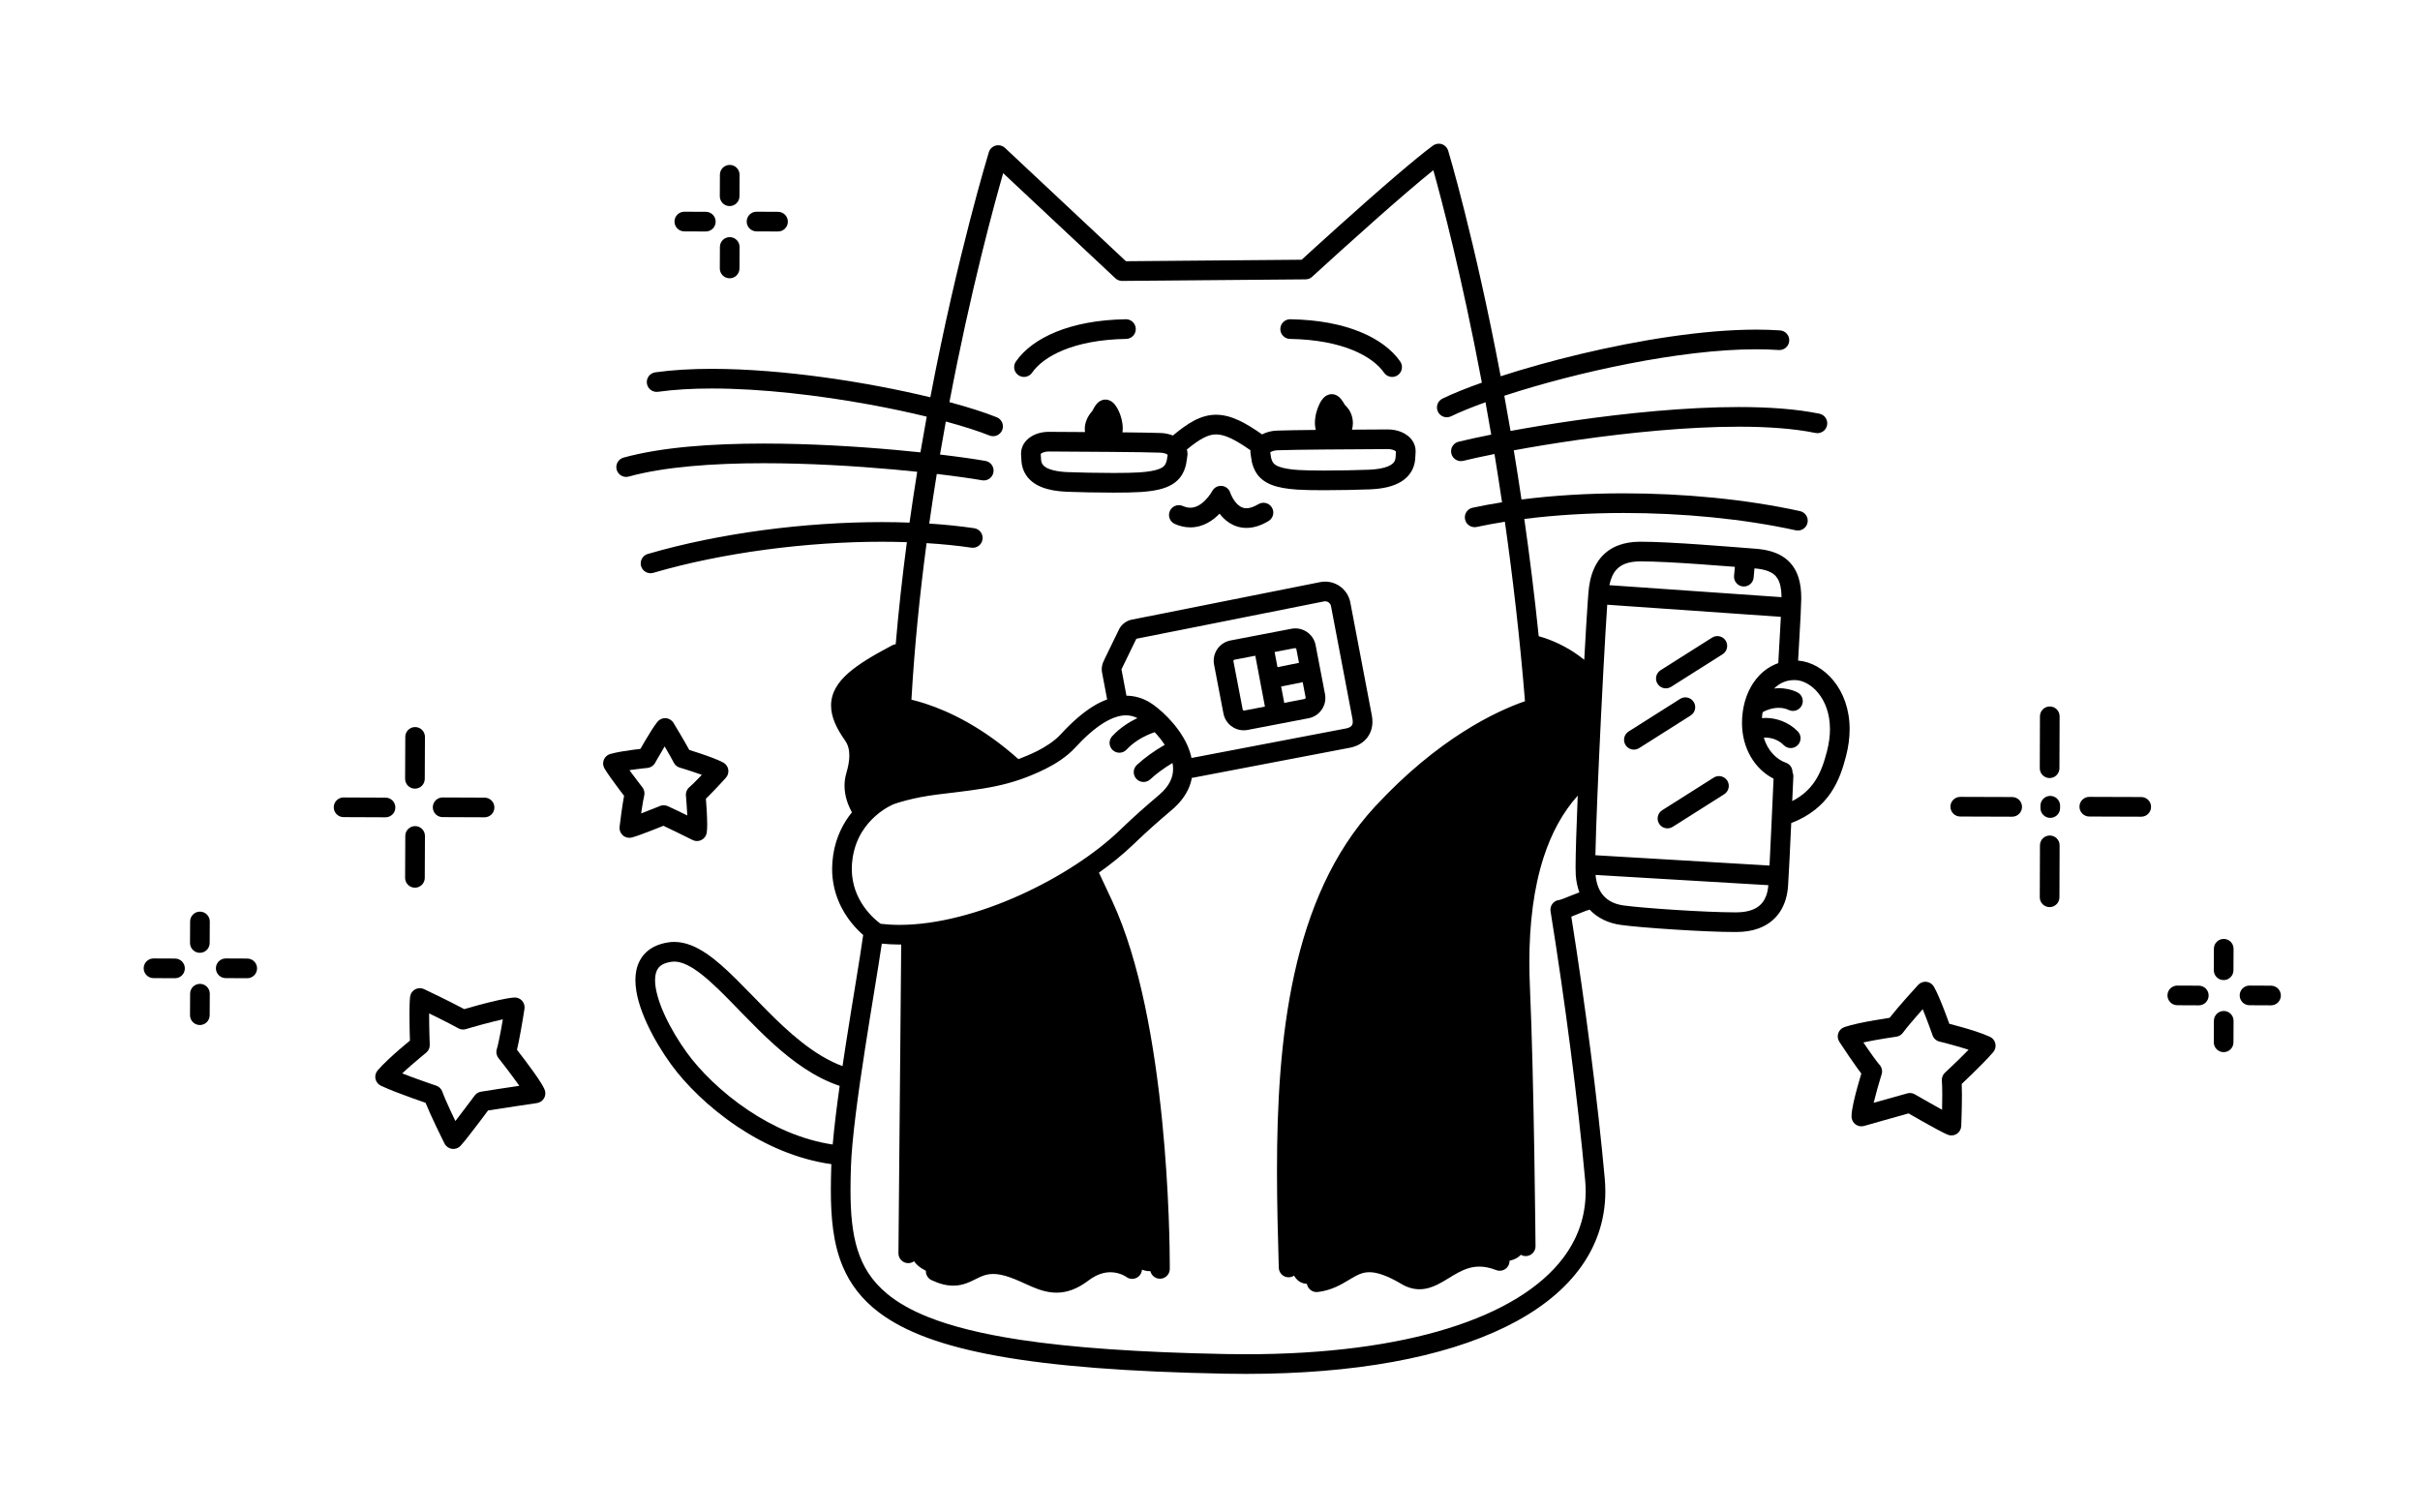 <svg width="320" height="200" viewBox="0 0 320 200" xmlns="http://www.w3.org/2000/svg"><g id="type=ppap, mode=light"><g id="ppap-cat"><g id="Group 432527043"><path id="Vector" d="M134.3 101.785C133.101 100.641 131.579 99.34 129.802 98.143C125.332 95.129 118.819 93.555 118.819 93.555L119.402 86.168C114.348 88.403 110.753 90.25 110.947 93.069C111.141 95.888 114.154 96.082 113.571 99.872C112.988 103.663 112.307 105.121 113.862 107.162C113.862 107.162 115.87 104.17 122.787 103.836C129.703 103.503 134.3 101.785 134.3 101.785Z"/><path id="Vector_2" d="M120.083 123.977C120.666 131.46 120.958 154.106 120.472 159.549C119.987 164.992 119.792 166.936 122.805 168.199C125.818 169.463 126.79 167.519 131.164 167.519C135.538 167.519 135.634 168.588 139.037 169.365C142.438 170.143 143.021 167.907 146.423 167.13C149.825 166.353 151.963 169.56 153.226 167.228C154.49 164.895 153.226 146.914 150.796 137.389C148.367 127.864 145.645 117.95 143.702 115.034C143.702 115.034 139.328 119.116 132.039 121.547C124.749 123.977 119.987 124.073 120.083 123.977Z"/><path id="Vector_3" d="M207.168 85.974C203.961 85.002 202.211 84.71 202.211 84.71L203.086 93.943C196.671 95.207 190.451 100.164 185.008 105.51C179.565 110.855 174.608 118.048 172.471 129.128C170.332 140.208 169.943 157.994 170.234 164.604C170.526 171.212 173.345 169.56 174.317 169.657C175.289 169.754 178.205 166.158 181.509 166.936C184.813 167.713 185.202 169.074 188.312 168.782C191.423 168.491 191.617 165.575 195.408 166.45C199.198 167.324 201.239 166.645 201.531 164.992C201.822 163.34 202.229 152.537 201.822 147.011C201.045 136.417 201.239 117.756 202.406 113.091C203.572 108.426 208.043 103.371 209.89 102.691L210.667 89.667"/><path id="Vector_4" d="M244.579 96.419C244.581 93.775 243.729 91.576 242.454 90.012C241.179 88.45 239.495 87.49 237.765 87.349C237.765 87.348 237.765 87.349 237.765 87.348C237.819 86.324 237.893 85.072 237.965 83.832C238.068 82.043 238.164 80.299 238.179 79.257L238.18 79.254L238.181 79.052C238.18 78.078 238.076 77.201 237.83 76.406C237.472 75.214 236.729 74.207 235.713 73.581C234.7 72.949 233.501 72.665 232.142 72.56C230.486 72.434 227.692 72.203 224.816 72.003C221.937 71.803 218.986 71.633 216.945 71.633L216.85 71.633H216.858C215.75 71.636 214.776 71.805 213.93 72.136C212.658 72.627 211.716 73.509 211.13 74.508C210.537 75.51 210.258 76.605 210.112 77.667C210.061 78.048 210.007 78.734 209.935 79.761C209.813 81.505 209.656 84.157 209.488 87.245C209.128 86.958 208.744 86.67 208.321 86.384C206.974 85.478 205.315 84.64 203.467 84.126C202.909 78.722 202.262 73.54 201.562 68.623C205.668 68.103 210.14 67.833 214.717 67.834C222.448 67.833 230.466 68.59 237.461 70.124C238.162 70.278 238.855 69.834 239.009 69.133C239.163 68.431 238.719 67.738 238.017 67.585L238.017 67.584C230.794 66.002 222.618 65.235 214.717 65.234C210.022 65.234 205.432 65.51 201.189 66.049C200.858 63.822 200.518 61.653 200.171 59.549C202.643 59.095 205.522 58.616 208.62 58.173C215.351 57.211 223.117 56.422 229.927 56.422C233.73 56.422 237.235 56.671 240.06 57.251C240.763 57.395 241.45 56.942 241.595 56.239C241.739 55.535 241.285 54.848 240.582 54.704L240.582 54.704C237.492 54.072 233.843 53.824 229.927 53.823C222.921 53.823 215.065 54.627 208.252 55.6C205.13 56.046 202.237 56.526 199.741 56.984C199.468 55.391 199.193 53.844 198.916 52.334C199.014 52.301 199.108 52.269 199.207 52.237C208.385 49.249 222.145 46.179 232.237 46.187C233.269 46.187 234.262 46.219 235.205 46.285C235.921 46.335 236.542 45.795 236.592 45.079C236.642 44.363 236.102 43.742 235.386 43.692L235.386 43.691C234.375 43.621 233.322 43.587 232.237 43.587C225.177 43.59 216.682 44.984 209.004 46.809C205.18 47.72 201.564 48.739 198.436 49.754C194.966 31.439 191.505 19.959 191.495 19.924C191.373 19.52 191.06 19.199 190.66 19.066C190.26 18.933 189.817 19.004 189.478 19.254C188.235 20.174 186.529 21.582 184.641 23.195C179.736 27.39 173.652 32.942 172.12 34.345L148.885 34.543L132.889 19.558C132.562 19.252 132.099 19.136 131.666 19.25C131.233 19.365 130.889 19.696 130.757 20.124C130.749 20.159 126.651 33.471 123.02 52.534C114.771 50.541 103.598 48.777 94.127 48.773C91.471 48.773 88.947 48.913 86.649 49.233C85.938 49.332 85.441 49.989 85.54 50.7C85.639 51.411 86.296 51.907 87.007 51.808L87.007 51.808C89.15 51.51 91.562 51.373 94.127 51.373C100.703 51.372 108.271 52.267 114.999 53.497C117.69 53.989 120.235 54.534 122.543 55.095C122.26 56.638 121.982 58.209 121.71 59.816C120.665 59.706 119.575 59.598 118.43 59.495C113.193 59.023 107.028 58.653 100.994 58.653C94.145 58.656 87.484 59.12 82.449 60.512C81.757 60.704 81.352 61.42 81.544 62.112C81.736 62.804 82.452 63.209 83.144 63.017L83.144 63.017C87.756 61.733 94.274 61.249 100.994 61.253C106.922 61.253 113.021 61.618 118.197 62.084C119.273 62.181 120.297 62.283 121.284 62.386C120.93 64.579 120.589 66.822 120.268 69.107C119.072 69.064 117.861 69.037 116.627 69.037C106.466 69.039 95.16 70.478 85.658 73.251C84.968 73.452 84.573 74.174 84.774 74.864C84.975 75.553 85.698 75.948 86.387 75.747L86.387 75.747C95.588 73.056 106.713 71.635 116.627 71.637C117.742 71.637 118.838 71.657 119.917 71.693C119.337 76.074 118.834 80.591 118.44 85.186C118.298 85.207 118.154 85.239 118.019 85.309L118.019 85.309C115.478 86.65 113.555 87.791 112.169 89.006C111.478 89.615 110.915 90.252 110.514 90.968C110.112 91.681 109.89 92.483 109.893 93.298C109.893 94.068 110.079 94.831 110.397 95.586C110.716 96.342 111.165 97.1 111.733 97.902C112.141 98.485 112.305 99.116 112.31 99.899C112.311 100.597 112.159 101.395 111.915 102.223C111.748 102.787 111.674 103.351 111.674 103.895C111.676 105.23 112.109 106.418 112.653 107.412C111.535 108.793 110.54 110.645 110.176 113.049C110.078 113.685 110.033 114.299 110.033 114.889C110.032 118.083 111.356 120.515 112.646 122.093C113.181 122.748 113.705 123.259 114.149 123.647C114.145 123.666 114.133 123.681 114.13 123.701L114.13 123.701C113.722 126.661 112.73 132.387 111.811 138.311C111.674 139.199 111.54 140.09 111.407 140.978C109.507 140.272 107.679 139.13 105.927 137.74C102.83 135.289 100.002 132.104 97.339 129.469C96.003 128.151 94.709 126.966 93.383 126.073C92.061 125.188 90.672 124.558 89.153 124.552C88.912 124.552 88.667 124.569 88.42 124.605C87.709 124.707 87.065 124.897 86.496 125.187C85.641 125.616 84.971 126.293 84.573 127.081C84.17 127.869 84.019 128.734 84.019 129.606C84.028 131.459 84.668 133.422 85.554 135.36C86.445 137.293 87.604 139.184 88.751 140.763C90.651 143.372 93.684 146.415 97.493 148.969C101.058 151.355 105.313 153.294 109.937 153.94C109.932 154.058 109.922 154.191 109.918 154.306C109.886 155.34 109.864 156.347 109.864 157.33C109.867 161.071 110.167 164.467 111.456 167.511C112.42 169.791 113.962 171.838 116.235 173.551C119.651 176.125 124.638 177.993 131.985 179.317C139.336 180.637 149.075 181.403 162.046 181.648C162.969 181.665 163.882 181.674 164.785 181.674C179.057 181.669 190.768 179.525 199.057 175.472C203.199 173.443 206.495 170.924 208.773 167.91C211.052 164.902 212.281 161.386 212.276 157.55C212.276 156.985 212.25 156.413 212.198 155.835C211.268 145.586 209.628 132.862 207.778 121.213C208.206 121.048 208.67 120.851 209.103 120.676C209.551 120.492 209.983 120.337 210.165 120.297C210.178 120.294 210.186 120.284 210.199 120.281C211.259 121.415 212.712 122.085 214.32 122.304C215.746 122.501 218.496 122.73 221.415 122.916C224.331 123.102 227.376 123.241 229.346 123.241C229.464 123.241 229.579 123.241 229.693 123.24C230.724 123.23 231.654 123.081 232.483 122.787C233.727 122.351 234.731 121.556 235.383 120.547C236.04 119.539 236.358 118.358 236.44 117.117C236.551 115.415 236.69 112.496 236.857 108.836C239.313 107.899 240.989 106.457 242.073 104.86C243.187 103.228 243.712 101.488 244.104 99.98C244.429 98.723 244.579 97.532 244.579 96.419ZM110.109 151.342C106.054 150.74 102.207 148.999 98.94 146.809C95.399 144.441 92.541 141.56 90.854 139.235C89.798 137.783 88.715 136.011 87.915 134.273C87.11 132.539 86.61 130.822 86.619 129.606C86.621 128.835 86.795 128.32 87.077 127.974C87.222 127.797 87.404 127.643 87.675 127.504C87.946 127.366 88.309 127.247 88.791 127.178L88.795 127.178C88.91 127.161 89.029 127.152 89.153 127.152C89.657 127.152 90.231 127.298 90.892 127.622C92.049 128.182 93.412 129.291 94.876 130.699C97.08 132.809 99.527 135.562 102.283 138.054C104.864 140.38 107.735 142.489 111.03 143.59C110.638 146.381 110.308 149.046 110.109 151.342ZM112.493 93.298C112.496 92.929 112.576 92.615 112.783 92.237C113.092 91.675 113.749 90.987 114.828 90.215C115.693 89.592 116.83 88.912 118.204 88.162C118.108 89.452 118.021 90.745 117.945 92.042C117.305 91.97 116.92 91.964 116.876 91.964C116.158 91.964 115.576 92.546 115.576 93.264C115.576 93.981 116.158 94.564 116.876 94.564V94.563L116.878 94.564C117.003 94.566 118.909 94.613 121.837 95.608C124.473 96.504 127.94 98.177 131.706 101.277C131.506 101.324 131.311 101.377 131.107 101.42C129.077 101.846 126.789 102.099 123.704 102.472C119.792 102.947 117.299 103.892 117.226 103.919C117.141 103.953 115.992 104.399 114.613 105.479C114.403 104.955 114.273 104.418 114.274 103.895C114.274 103.585 114.315 103.276 114.409 102.957C114.694 101.985 114.908 100.959 114.91 99.899C114.914 98.727 114.627 97.484 113.855 96.4C113.361 95.704 113.01 95.094 112.794 94.578C112.576 94.059 112.493 93.645 112.493 93.298ZM112.633 114.889C112.633 114.431 112.668 113.949 112.746 113.441C113.16 110.754 114.506 109.014 115.782 107.884C116.418 107.324 117.034 106.93 117.48 106.681C117.703 106.557 117.883 106.469 118.002 106.414L118.131 106.357L118.154 106.348L118.166 106.343C118.373 106.267 120.612 105.465 124.017 105.053C127.084 104.68 129.427 104.427 131.64 103.965C133.851 103.504 135.916 102.823 138.302 101.642C139.515 101.036 141.025 100.098 142.126 98.912C143.503 97.408 144.787 96.3 145.932 95.595C147.08 94.886 148.064 94.589 148.893 94.59C149.42 94.592 149.905 94.71 150.4 94.954C149.374 95.446 148.141 96.19 147.063 97.353C146.576 97.88 146.609 98.703 147.136 99.19C147.663 99.677 148.486 99.645 148.973 99.118L148.973 99.117C149.806 98.213 150.874 97.58 151.734 97.192C152.111 97.021 152.432 96.903 152.684 96.819C153.153 97.316 153.619 97.881 154.013 98.491C152.638 99.283 151.372 100.186 150.331 101.15C149.804 101.638 149.773 102.46 150.261 102.987C150.749 103.514 151.572 103.545 152.098 103.057L152.098 103.057C152.903 102.31 153.923 101.56 155.043 100.892C155.094 101.158 155.121 101.422 155.12 101.68C155.119 102.229 155.009 102.764 154.735 103.325C154.46 103.885 154.012 104.478 153.294 105.092C151.237 106.848 150.097 107.836 147.982 109.865C144.874 112.851 140.118 115.997 134.885 118.357C129.652 120.724 123.93 122.305 118.921 122.3C118.07 122.3 117.244 122.248 116.44 122.155C116.02 121.851 115.074 121.084 114.239 119.892C113.374 118.655 112.635 117.011 112.633 114.889ZM148.291 88.498L148.335 88.42L150.26 84.465C151.573 84.217 156.224 83.287 161.322 82.267C166.509 81.228 172.136 80.101 175.072 79.526L175.078 79.524L175.227 79.51C175.594 79.51 175.932 79.773 176.002 80.156L178.849 95.111C178.87 95.231 178.879 95.338 178.879 95.43C178.873 95.738 178.804 95.866 178.702 95.989C178.595 96.106 178.39 96.247 177.979 96.327C173.142 97.248 162.643 99.261 157.554 100.23C157.426 99.633 157.235 99.06 156.993 98.523C156.341 97.084 155.38 95.862 154.455 94.899C153.991 94.419 153.536 94.005 153.123 93.665C152.708 93.326 152.345 93.064 152.025 92.872C151.082 92.304 150.028 92.002 148.953 91.994L148.291 88.498ZM208.953 97.806C208.894 99.074 208.836 100.332 208.782 101.564C208.628 101.617 208.48 101.698 208.35 101.812C205.212 104.572 203.027 108.269 201.636 112.586C200.634 115.695 200.041 119.135 199.783 122.822C199.609 122.781 199.425 122.77 199.238 122.807L196.471 123.353C195.766 123.492 195.308 124.176 195.447 124.88C195.586 125.585 196.27 126.043 196.974 125.904L199.656 125.375C199.639 125.991 199.628 126.611 199.628 127.239C199.628 128.356 199.655 129.491 199.707 130.644C199.866 134.152 199.995 138.534 200.098 142.975L197.359 142.504C196.651 142.382 195.979 142.857 195.857 143.565C195.736 144.272 196.211 144.945 196.918 145.066L199.969 145.591C200.033 145.602 200.093 145.584 200.156 145.585C200.203 147.864 200.245 150.117 200.28 152.233C200.338 155.753 200.379 158.898 200.406 161.162C200.433 163.426 200.445 164.805 200.445 164.809C200.451 165.527 201.038 166.104 201.756 166.098C202.474 166.091 203.051 165.504 203.045 164.787L203.045 164.786C203.045 164.778 202.851 142.625 202.304 130.526C202.254 129.411 202.228 128.315 202.228 127.239C202.227 122.058 202.826 117.361 204.11 113.384C205.154 110.15 206.649 107.41 208.626 105.21C208.456 109.376 208.342 112.876 208.341 114.671C208.342 115.119 208.347 115.458 208.366 115.728C208.422 116.543 208.591 117.3 208.842 118C208.443 118.143 208.043 118.302 207.645 118.464C207.33 118.594 207.031 118.717 206.788 118.809C206.551 118.902 206.346 118.96 206.341 118.958C206.287 118.968 206.245 119 206.194 119.017C206.165 119.019 206.139 119.009 206.11 119.013C205.401 119.127 204.919 119.794 205.033 120.503C206.946 132.393 208.656 145.573 209.608 156.07C209.654 156.571 209.676 157.065 209.676 157.55C209.671 160.838 208.661 163.736 206.698 166.343C203.758 170.246 198.572 173.462 191.443 175.667C184.32 177.875 175.291 179.075 164.785 179.074C163.899 179.074 163.002 179.066 162.094 179.049C150.636 178.832 141.755 178.204 134.915 177.166C129.785 176.389 125.805 175.379 122.752 174.163C120.462 173.251 118.697 172.227 117.334 171.106C115.293 169.421 114.121 167.537 113.401 165.276C112.685 163.019 112.462 160.37 112.464 157.33C112.464 156.386 112.485 155.404 112.517 154.387C112.629 150.71 113.466 144.6 114.381 138.709C115.228 133.244 116.137 127.957 116.602 124.781C117.366 124.853 118.137 124.9 118.921 124.9C119.003 124.9 119.086 124.892 119.168 124.891L118.802 165.719C118.796 166.437 119.373 167.024 120.091 167.03C120.809 167.037 121.396 166.46 121.402 165.742L121.769 124.741C126.484 124.283 131.398 122.78 135.955 120.726C138.497 119.577 140.915 118.257 143.126 116.851C143.453 117.544 143.949 118.6 144.7 120.21C148.232 127.762 150.121 138.809 151.071 148.323C152.029 157.843 152.083 165.854 152.082 167.479C152.082 167.681 152.082 167.782 152.082 167.782C152.077 168.5 152.655 169.086 153.373 169.091C154.091 169.096 154.677 168.518 154.682 167.8L154.682 167.8C154.682 167.797 154.682 167.687 154.682 167.479C154.682 165.797 154.629 157.716 153.658 148.063C152.679 138.403 150.816 127.196 147.056 119.112C146.163 117.197 145.63 116.064 145.313 115.393C146.987 114.204 148.496 112.973 149.781 111.742C151.866 109.743 152.924 108.827 154.983 107.07C155.926 106.265 156.619 105.39 157.069 104.47C157.333 103.934 157.502 103.386 157.604 102.839C157.653 102.835 157.699 102.85 157.748 102.841L157.748 102.84C162.724 101.893 173.541 99.819 178.465 98.881C179.3 98.724 180.074 98.351 180.634 97.727C181.199 97.108 181.486 96.268 181.479 95.43C181.479 95.174 181.455 94.917 181.41 94.66L181.407 94.642L178.556 79.67C178.245 78.044 176.829 76.91 175.227 76.91C175.013 76.91 174.791 76.93 174.566 76.975C171.617 77.554 165.996 78.68 160.812 79.717C155.628 80.755 150.868 81.707 149.707 81.923C149.026 82.048 148.434 82.461 148.074 83.033L148.004 83.159L145.997 87.282L146.008 87.288C145.805 87.655 145.685 88.06 145.685 88.478C145.685 88.629 145.699 88.783 145.728 88.936L146.4 92.485C145.786 92.716 145.174 93.007 144.566 93.382C143.136 94.267 141.699 95.531 140.209 97.154C139.494 97.948 138.138 98.831 137.151 99.311C136.266 99.747 135.457 100.086 134.665 100.383C130.012 96.22 125.617 94.105 122.364 93.043C121.694 92.824 121.086 92.659 120.52 92.52C120.926 85.447 121.637 78.476 122.523 71.819C124.601 71.949 126.59 72.146 128.445 72.42C129.155 72.524 129.816 72.033 129.92 71.323C130.025 70.613 129.534 69.952 128.824 69.848C126.944 69.571 124.95 69.368 122.876 69.233C123.191 67.003 123.525 64.814 123.872 62.672C126.439 62.975 128.523 63.274 129.858 63.51C130.564 63.635 131.239 63.163 131.364 62.456C131.489 61.749 131.017 61.075 130.31 60.95C128.925 60.706 126.842 60.406 124.297 60.105C124.549 58.62 124.807 57.169 125.068 55.739C127.421 56.375 129.408 57.014 130.833 57.588C131.499 57.855 132.256 57.533 132.524 56.867C132.792 56.201 132.469 55.444 131.803 55.176C130.188 54.526 128.052 53.847 125.545 53.175C126.231 49.564 126.934 46.151 127.623 43.004C129.094 36.294 130.5 30.759 131.538 26.904C131.989 25.231 132.364 23.897 132.651 22.898L147.487 36.796C147.729 37.023 148.055 37.15 148.387 37.147L172.642 36.94C172.963 36.938 173.273 36.815 173.51 36.597C173.511 36.597 173.71 36.414 174.07 36.085C175.329 34.933 178.547 32.001 181.965 28.977C184.654 26.597 187.471 24.162 189.532 22.506C190.629 26.432 193.291 36.496 195.95 50.597C193.885 51.329 192.115 52.043 190.744 52.707C190.097 53.02 189.827 53.797 190.14 54.444C190.453 55.09 191.231 55.36 191.877 55.047C193.038 54.484 194.597 53.848 196.43 53.188C196.683 54.581 196.935 56.008 197.186 57.47C195.398 57.825 193.925 58.15 192.864 58.413C192.167 58.586 191.743 59.291 191.916 59.988C192.088 60.684 192.793 61.11 193.49 60.937C194.484 60.69 195.895 60.379 197.617 60.036C197.957 62.102 198.291 64.233 198.616 66.418C197.274 66.632 195.966 66.868 194.72 67.14C194.018 67.293 193.574 67.985 193.727 68.687C193.879 69.389 194.572 69.833 195.274 69.68C196.457 69.422 197.707 69.196 198.992 68.991C200.039 76.355 200.969 84.323 201.651 92.722C197.798 94.059 190.173 97.635 181.818 106.657C176.21 112.714 172.983 120.468 171.147 128.822C169.311 137.181 168.858 146.167 168.857 154.799C168.857 159.218 168.977 163.544 169.096 167.64C169.116 168.357 169.715 168.923 170.433 168.902C171.15 168.881 171.715 168.283 171.695 167.565L171.695 167.565C171.576 163.471 171.457 159.171 171.457 154.799C171.456 146.26 171.913 137.444 173.686 129.38C174.39 126.177 175.311 123.104 176.476 120.204L179.201 121.411C179.857 121.702 180.625 121.405 180.916 120.749C181.207 120.093 180.91 119.325 180.254 119.034L177.506 117.817C179.133 114.349 181.172 111.18 183.726 108.424C189.439 102.258 194.74 98.785 198.587 96.852C200.511 95.885 202.071 95.304 203.138 94.967C203.671 94.798 204.081 94.69 204.35 94.626C204.485 94.594 204.585 94.573 204.647 94.56L204.713 94.547L204.725 94.545V94.544L204.831 94.522C205.282 94.405 205.686 94.311 205.974 94.246C206.118 94.214 206.233 94.189 206.312 94.173L206.428 94.148C207.132 94.007 207.588 93.322 207.446 92.618C207.304 91.914 206.619 91.458 205.915 91.6C205.9 91.603 205.179 91.748 204.233 91.991C204.224 91.993 204.209 91.996 204.198 91.998C204.057 90.29 203.904 88.605 203.744 86.934C204.89 87.358 205.962 87.929 206.869 88.54C207.984 89.287 208.842 90.088 209.308 90.632C209.188 92.944 209.067 95.385 208.953 97.806ZM213.75 75.316C214.038 75.004 214.386 74.752 214.878 74.557C215.37 74.365 216.014 74.236 216.864 74.233H216.872L216.945 74.233C218.85 74.232 221.785 74.398 224.636 74.597C226.324 74.714 227.981 74.842 229.404 74.954L229.297 76.137C229.232 76.852 229.759 77.485 230.474 77.549C231.189 77.614 231.821 77.087 231.886 76.372L231.996 75.159C232.709 75.216 233.294 75.334 233.74 75.499C234.429 75.763 234.794 76.072 235.09 76.572C235.373 77.062 235.568 77.834 235.577 78.965L212.806 77.378C212.988 76.527 213.291 75.808 213.75 75.316ZM233.515 118.524C233.246 119.187 232.867 119.657 232.284 120.02C231.701 120.378 230.864 120.628 229.669 120.64C229.568 120.641 229.46 120.642 229.346 120.642C227.49 120.642 224.458 120.505 221.581 120.322C218.707 120.139 215.946 119.906 214.677 119.729C213.522 119.565 212.682 119.138 212.077 118.489C211.5 117.862 211.101 116.969 210.981 115.696L233.831 117.049C233.786 117.61 233.681 118.109 233.515 118.524ZM233.986 114.454L210.961 113.09C211.041 109.231 211.354 101.863 211.697 94.871C211.897 90.81 212.106 86.869 212.286 83.798C212.375 82.274 212.457 80.965 212.527 79.964L235.486 81.565C235.452 82.231 235.411 82.953 235.369 83.683C235.287 85.117 235.199 86.568 235.144 87.686C234.175 88.028 233.31 88.597 232.616 89.335C231.445 90.573 230.706 92.242 230.449 94.105C230.38 94.605 230.347 95.096 230.347 95.574C230.341 98.98 232.069 101.724 234.522 102.964C234.308 107.62 234.13 111.664 233.986 114.454ZM241.587 99.329C241.22 100.753 240.765 102.17 239.927 103.392C239.261 104.355 238.365 105.224 236.989 105.932C237.037 104.885 237.086 103.798 237.138 102.673C237.148 102.469 237.1 102.28 237.024 102.104C237.029 101.564 236.709 101.056 236.17 100.866L236.17 100.866C234.9 100.42 233.744 99.264 233.23 97.548C233.294 97.545 233.352 97.534 233.419 97.534C234.247 97.535 235.169 97.82 235.865 98.531C236.368 99.042 237.191 99.049 237.703 98.546C238.215 98.042 238.222 97.219 237.719 96.708L237.719 96.707C236.45 95.421 234.825 94.933 233.419 94.934C233.272 94.934 233.133 94.956 232.989 94.966C233.002 94.797 233.001 94.635 233.025 94.46C233.039 94.357 233.068 94.266 233.086 94.165C233.596 93.872 234.423 93.591 235.205 93.599C235.673 93.599 236.119 93.686 236.52 93.879C237.167 94.19 237.943 93.919 238.255 93.272C238.566 92.625 238.295 91.848 237.648 91.537L237.648 91.537C236.84 91.148 235.996 90.999 235.205 90.999C234.993 91 234.793 91.03 234.589 91.049C235.316 90.33 236.177 89.934 237.24 89.927C237.348 89.927 237.453 89.931 237.558 89.94L237.564 89.94C238.431 90 239.554 90.56 240.437 91.652C241.32 92.741 241.977 94.329 241.979 96.419C241.979 97.299 241.861 98.269 241.587 99.329Z"/><path id="Vector_5" d="M220.973 90.821L227.784 86.509C228.39 86.125 228.571 85.322 228.187 84.715C227.802 84.108 226.999 83.928 226.393 84.312L219.582 88.625C218.976 89.009 218.795 89.812 219.179 90.418C219.563 91.025 220.367 91.206 220.973 90.821Z"/><path id="Vector_6" d="M226.606 102.825L219.794 107.137C219.188 107.522 219.007 108.324 219.391 108.931C219.775 109.538 220.578 109.718 221.185 109.334L227.997 105.022C228.603 104.637 228.784 103.835 228.4 103.228C228.015 102.621 227.212 102.441 226.606 102.825Z"/><path id="Vector_7" d="M223.959 92.818C223.575 92.211 222.772 92.031 222.165 92.415L215.354 96.727C214.747 97.111 214.567 97.914 214.951 98.521C215.335 99.128 216.138 99.308 216.745 98.924L223.556 94.611C224.163 94.227 224.343 93.424 223.959 92.818Z"/><path id="Vector_8" d="M174.566 76.975H174.567L174.573 76.974L174.566 76.975Z"/><path id="Vector_9" d="M161.778 94.348C162.032 95.657 163.171 96.569 164.463 96.568C164.633 96.568 164.805 96.553 164.977 96.52L164.98 96.519L173.034 94.975C174.344 94.719 175.255 93.58 175.255 92.289C175.255 92.118 175.238 91.945 175.205 91.772L173.967 85.315C173.712 84.005 172.572 83.094 171.281 83.094C171.107 83.094 170.933 83.111 170.764 83.144L162.71 84.69C161.4 84.943 160.489 86.083 160.489 87.374C160.489 87.546 160.506 87.719 160.539 87.892L161.778 94.348ZM172.652 92.262L172.655 92.289L172.543 92.421L169.817 92.944L169.407 90.777L172.257 90.204L172.652 92.262ZM171.255 85.697L171.281 85.694L171.414 85.805L171.768 87.65L168.923 88.222L168.543 86.218L171.255 85.697ZM163.2 87.243L165.99 86.708L167.264 93.434L164.492 93.966L164.463 93.969L164.331 93.858L163.092 87.401L163.089 87.374L163.199 87.243L162.955 85.966L163.2 87.243Z"/><path id="Vector_10" d="M186.594 62.398C186.906 61.89 187.077 61.319 187.129 60.754L187.132 60.71L187.184 59.847H187.183L187.191 59.658C187.193 59.175 187.042 58.706 186.802 58.332C186.439 57.766 185.918 57.394 185.356 57.148C184.79 56.905 184.163 56.785 183.505 56.784L183.468 56.785V56.785C181.963 56.795 180.363 56.804 178.778 56.814C178.849 56.543 178.895 56.257 178.895 55.953C178.896 55.496 178.8 55.006 178.578 54.537C178.403 54.166 178.131 53.825 177.811 53.512C177.767 53.431 177.712 53.333 177.644 53.221C177.567 53.095 177.477 52.957 177.358 52.807C177.234 52.665 177.117 52.502 176.793 52.309L176.794 52.306C176.789 52.303 176.782 52.302 176.777 52.299C176.768 52.294 176.762 52.289 176.752 52.283L176.75 52.288C176.549 52.18 176.308 52.119 176.106 52.122C175.832 52.123 175.624 52.198 175.474 52.271C175.196 52.415 175.068 52.554 174.952 52.678C174.762 52.896 174.64 53.101 174.519 53.332C174.175 54.016 173.883 54.911 173.872 55.928C173.873 56.222 173.903 56.534 173.982 56.85C171.859 56.87 170.019 56.898 168.826 56.941C168.115 56.97 167.462 57.14 166.888 57.443C165.778 56.663 164.794 56.048 163.862 55.61C162.823 55.122 161.817 54.843 160.804 54.843C159.783 54.84 158.809 55.135 157.892 55.62C156.973 56.104 156.083 56.768 155.091 57.59C154.614 57.402 154.099 57.281 153.543 57.26C152.368 57.217 150.537 57.19 148.422 57.169C148.447 56.989 148.462 56.81 148.462 56.639C148.457 55.79 148.233 55.035 147.962 54.415C147.822 54.104 147.672 53.832 147.481 53.577C147.382 53.448 147.276 53.322 147.107 53.184C147.021 53.115 146.918 53.042 146.77 52.973C146.624 52.906 146.425 52.839 146.164 52.838C145.94 52.834 145.657 52.911 145.425 53.06L145.421 53.054C145.409 53.062 145.402 53.069 145.39 53.077C145.385 53.08 145.379 53.081 145.375 53.085L145.376 53.087C145.087 53.293 144.981 53.454 144.866 53.601C144.703 53.832 144.592 54.043 144.504 54.214C144.478 54.264 144.462 54.299 144.442 54.34C143.774 55.067 143.432 55.948 143.441 56.751C143.442 56.882 143.458 57.007 143.473 57.133C141.864 57.123 140.246 57.114 138.738 57.103V57.103L138.723 57.102H138.701H138.7C137.823 57.106 137.001 57.311 136.306 57.756C135.96 57.98 135.643 58.272 135.403 58.649C135.163 59.023 135.012 59.492 135.014 59.976L135.023 60.164H135.021L135.072 61.027L135.076 61.072C135.128 61.638 135.298 62.208 135.611 62.717C136.08 63.486 136.84 64.059 137.753 64.419C138.672 64.784 139.763 64.974 141.084 65.028C142.597 65.087 145.052 65.141 147.248 65.141C148.654 65.141 149.943 65.12 150.846 65.06C152.72 64.929 154.013 64.651 155.037 64.031C155.543 63.721 155.959 63.308 156.248 62.853C156.538 62.397 156.706 61.921 156.82 61.465L156.842 61.355L156.982 60.475L156.974 60.474C157.002 60.33 157.027 60.185 157.027 60.037C157.028 59.83 156.994 59.629 156.941 59.437C157.781 58.75 158.496 58.238 159.101 57.922C159.76 57.578 160.269 57.446 160.804 57.443C161.335 57.443 161.946 57.584 162.759 57.964C163.473 58.298 164.336 58.828 165.356 59.544C165.351 59.602 165.342 59.66 165.342 59.719C165.342 59.865 165.368 60.011 165.396 60.155L165.388 60.156L165.527 61.036L165.55 61.147C165.664 61.603 165.831 62.079 166.122 62.534C166.555 63.226 167.273 63.783 168.155 64.117C169.044 64.459 170.115 64.646 171.524 64.742C172.425 64.802 173.69 64.822 175.066 64.823C177.214 64.823 179.608 64.768 181.12 64.71C182.88 64.635 184.242 64.33 185.308 63.67C185.837 63.34 186.283 62.907 186.594 62.398ZM154.287 60.868C154.218 61.134 154.141 61.321 154.057 61.451C153.922 61.648 153.777 61.806 153.272 62.012C152.773 62.209 151.932 62.384 150.673 62.466C149.89 62.519 148.622 62.541 147.248 62.541C145.096 62.541 142.654 62.487 141.186 62.43C139.688 62.375 138.742 62.086 138.277 61.786C138.041 61.636 137.915 61.498 137.827 61.357C137.743 61.217 137.688 61.06 137.665 60.835L137.618 60.023L137.656 59.984C137.781 59.87 138.191 59.696 138.7 59.702H138.708L138.719 59.703C144.023 59.741 150.71 59.758 153.449 59.858C153.876 59.871 154.215 60 154.366 60.106L154.403 60.135L154.287 60.868ZM184.539 60.516C184.516 60.742 184.462 60.899 184.377 61.039C184.248 61.245 184.022 61.469 183.487 61.687C182.958 61.9 182.14 62.069 181.018 62.112C179.549 62.169 177.17 62.223 175.066 62.223C173.722 62.223 172.48 62.2 171.696 62.148C170.014 62.042 169.093 61.755 168.699 61.5C168.496 61.372 168.402 61.27 168.312 61.133C168.228 61.002 168.151 60.816 168.083 60.55L167.967 59.819C168.016 59.778 168.092 59.726 168.222 59.676C168.398 59.605 168.641 59.55 168.921 59.54C171.66 59.44 178.181 59.422 183.487 59.384L183.505 59.384C183.947 59.38 184.318 59.506 184.486 59.62L184.588 59.708L184.539 60.516Z"/><path id="Vector_11" d="M136.47 49.286L136.47 49.286C137.199 48.233 138.557 47.13 140.621 46.291C142.683 45.449 145.441 44.87 148.908 44.815C149.625 44.804 150.198 44.213 150.187 43.495C150.175 42.777 149.584 42.204 148.867 42.215C145.134 42.275 142.063 42.896 139.64 43.883C137.219 44.871 135.435 46.226 134.336 47.801C133.925 48.391 134.071 49.201 134.66 49.611C135.25 50.021 136.06 49.875 136.47 49.286Z"/><path id="Vector_12" d="M170.579 44.816C174.046 44.87 176.804 45.449 178.866 46.291C180.93 47.131 182.288 48.233 183.017 49.286C183.427 49.875 184.237 50.021 184.827 49.611C185.416 49.201 185.561 48.391 185.152 47.802L185.152 47.801C184.052 46.226 182.268 44.872 179.847 43.883C177.424 42.896 174.353 42.275 170.621 42.215C169.903 42.204 169.311 42.777 169.3 43.495C169.289 44.213 169.861 44.804 170.579 44.816Z"/><path id="Vector_13" d="M166.401 66.669C165.69 67.095 165.181 67.206 164.821 67.207C164.477 67.204 164.226 67.114 163.966 66.951C163.583 66.711 163.226 66.255 162.998 65.844C162.883 65.641 162.798 65.453 162.744 65.324L162.688 65.18L162.678 65.15L162.677 65.147L162.676 65.148C162.515 64.65 162.075 64.299 161.554 64.253C161.032 64.207 160.537 64.477 160.292 64.939L160.291 64.939C160.284 64.957 159.933 65.587 159.376 66.145C159.099 66.425 158.775 66.685 158.44 66.861C158.102 67.038 157.765 67.136 157.396 67.137C157.11 67.136 156.793 67.08 156.406 66.909C155.749 66.618 154.981 66.914 154.69 67.57C154.399 68.227 154.695 68.995 155.351 69.286L155.351 69.286C156.042 69.593 156.739 69.738 157.396 69.737C158.278 69.738 159.068 69.481 159.715 69.127C160.351 68.778 160.854 68.346 161.266 67.921C161.592 68.345 162.007 68.781 162.56 69.138C163.163 69.529 163.945 69.81 164.821 69.807C165.746 69.807 166.731 69.507 167.743 68.896C168.358 68.525 168.556 67.726 168.185 67.112C167.815 66.497 167.016 66.298 166.401 66.669Z"/><path id="Vector_14" d="M134.153 149.62C134.863 149.729 135.526 149.242 135.636 148.533L136.065 145.745C136.175 145.035 135.688 144.371 134.979 144.262C134.269 144.153 133.605 144.639 133.496 145.349L133.066 148.137C132.957 148.846 133.443 149.51 134.153 149.62Z"/><path id="Vector_15" d="M126.652 135.277L129.457 135.049C130.173 134.991 130.706 134.364 130.648 133.649C130.59 132.933 129.962 132.4 129.247 132.458L126.442 132.685C125.726 132.744 125.193 133.371 125.251 134.086C125.309 134.802 125.937 135.335 126.652 135.277Z"/><path id="Vector_16" d="M139.943 159.969C140.176 160.648 140.915 161.011 141.594 160.778L144.524 159.777C145.203 159.544 145.565 158.805 145.333 158.126C145.101 157.446 144.362 157.084 143.682 157.316L140.753 158.318C140.073 158.551 139.711 159.29 139.943 159.969Z"/><path id="Vector_17" d="M138.373 127.179C138.768 127.779 139.574 127.945 140.174 127.551C140.774 127.156 140.94 126.35 140.546 125.75L139.13 123.597C138.735 122.997 137.929 122.831 137.329 123.225C136.729 123.62 136.563 124.426 136.957 125.026L138.373 127.179Z"/><path id="Vector_18" d="M144.353 143.445L147.203 143.734C147.917 143.806 148.554 143.285 148.627 142.571C148.699 141.857 148.178 141.219 147.464 141.147L144.614 140.859C143.9 140.786 143.263 141.307 143.19 142.021C143.118 142.736 143.639 143.373 144.353 143.445Z"/><path id="Vector_19" d="M123.154 158.698L124.685 159.233C125.362 159.47 126.104 159.112 126.341 158.435C126.578 157.757 126.221 157.015 125.543 156.778L124.013 156.243C123.335 156.006 122.593 156.364 122.356 157.041C122.119 157.719 122.477 158.46 123.154 158.698Z"/><path id="Vector_20" d="M188.997 155.748C189.672 155.994 190.418 155.648 190.665 154.973L191.634 152.324C191.88 151.649 191.533 150.903 190.859 150.657C190.185 150.41 189.438 150.757 189.192 151.431L188.223 154.08C187.976 154.755 188.323 155.501 188.997 155.748Z"/><path id="Vector_21" d="M190.178 114.231L192.611 115.659C193.23 116.023 194.026 115.816 194.39 115.197C194.754 114.578 194.546 113.781 193.927 113.417L191.495 111.989C190.876 111.625 190.079 111.832 189.715 112.451C189.352 113.071 189.559 113.867 190.178 114.231Z"/><path id="Vector_22" d="M198.96 99.933C198.242 99.915 197.646 100.484 197.629 101.201L197.568 103.788C197.551 104.506 198.119 105.102 198.836 105.119C199.554 105.136 200.15 104.568 200.167 103.85L200.229 101.263C200.246 100.545 199.678 99.95 198.96 99.933Z"/><path id="Vector_23" d="M186.468 134.507C186.641 135.204 187.345 135.629 188.042 135.457C188.739 135.284 189.164 134.579 188.992 133.882L188.248 130.877C188.075 130.18 187.37 129.754 186.673 129.927C185.977 130.099 185.551 130.804 185.724 131.501L186.468 134.507Z"/><path id="Vector_24" d="M176.699 146.528L179.433 145.073C180.066 144.736 180.307 143.948 179.969 143.314C179.632 142.681 178.845 142.44 178.211 142.778L175.477 144.233C174.844 144.57 174.603 145.358 174.941 145.991C175.278 146.625 176.065 146.865 176.699 146.528Z"/><path id="Vector_25" d="M176.1 162.561C176.147 163.278 176.766 163.82 177.483 163.773L180.573 163.568C181.289 163.52 181.831 162.901 181.784 162.184C181.736 161.468 181.117 160.926 180.4 160.973L177.311 161.178C176.594 161.226 176.052 161.845 176.1 162.561Z"/><path id="Vector_26" d="M119.033 101.146C119.591 101.597 120.41 101.51 120.861 100.952C121.312 100.393 121.225 99.574 120.667 99.123L119.137 97.888C118.579 97.437 117.76 97.524 117.309 98.082C116.858 98.641 116.945 99.459 117.504 99.911L119.033 101.146Z"/><path id="Vector_27" d="M189.682 167.115C189.263 167.364 188.886 167.566 188.557 167.694C188.226 167.824 187.954 167.881 187.7 167.881C187.401 167.877 187.098 167.813 186.656 167.556C184.373 166.203 182.625 165.63 181.071 165.627C180.216 165.625 179.453 165.812 178.8 166.079C177.818 166.482 177.073 167.016 176.341 167.422C175.605 167.832 174.904 168.144 173.94 168.265C173.227 168.352 172.72 169 172.807 169.713C172.893 170.425 173.542 170.933 174.254 170.846L174.254 170.846C176.122 170.622 177.427 169.811 178.425 169.211C178.928 168.908 179.364 168.655 179.777 168.488C180.192 168.322 180.58 168.229 181.071 168.227C181.946 168.223 183.261 168.563 185.33 169.792C186.102 170.254 186.922 170.484 187.7 170.481C188.581 170.48 189.356 170.21 190.033 169.883C191.051 169.385 191.923 168.752 192.816 168.281C193.711 167.806 194.578 167.488 195.612 167.486C196.251 167.487 196.971 167.608 197.837 167.946C198.506 168.208 199.26 167.879 199.522 167.211C199.784 166.542 199.455 165.788 198.787 165.526C197.655 165.081 196.593 164.885 195.612 164.886C194.547 164.885 193.592 165.116 192.76 165.443C191.512 165.936 190.521 166.621 189.682 167.115Z"/><path id="Vector_28" d="M149.444 166.18C148.818 165.906 147.924 165.632 146.834 165.631C145.509 165.625 143.912 166.062 142.332 167.27C141.774 167.694 141.29 167.957 140.866 168.115C140.441 168.273 140.073 168.331 139.705 168.332C139.032 168.335 138.307 168.113 137.429 167.736C136.554 167.366 135.553 166.853 134.361 166.437C134.327 166.425 134.295 166.417 134.261 166.406L134.073 164.15C134.014 163.434 133.386 162.903 132.67 162.962C131.955 163.022 131.423 163.65 131.482 164.365L131.608 165.874C131.513 165.87 131.414 165.86 131.322 165.86C129.839 165.853 128.729 166.373 127.941 166.769C127.541 166.969 127.209 167.137 126.914 167.243C126.616 167.35 126.361 167.405 126.048 167.407C125.641 167.406 125.096 167.306 124.28 166.924C123.63 166.62 122.856 166.9 122.551 167.55C122.246 168.2 122.526 168.974 123.177 169.279L123.176 169.278C124.236 169.777 125.181 170.007 126.048 170.006C126.708 170.008 127.3 169.87 127.801 169.687C128.555 169.408 129.117 169.065 129.641 168.839C130.169 168.611 130.64 168.464 131.322 168.46C131.869 168.46 132.567 168.565 133.506 168.892C134.491 169.233 135.42 169.704 136.409 170.128C137.395 170.546 138.468 170.93 139.705 170.932C140.371 170.933 141.071 170.814 141.774 170.552C142.478 170.289 143.184 169.889 143.905 169.341C145.084 168.453 146.045 168.237 146.834 168.231C147.481 168.231 148.024 168.396 148.401 168.562C148.588 168.644 148.733 168.725 148.822 168.78L148.913 168.839H148.914C149.482 169.278 150.299 169.173 150.737 168.605C151.176 168.037 151.071 167.22 150.503 166.782C150.44 166.733 150.072 166.456 149.444 166.18Z"/><path id="Vector_29" d="M88.418 124.605L88.421 124.605L88.422 124.604L88.418 124.605Z"/><path id="Vector_30" d="M87.725 109.196C88.299 109.465 89.098 109.852 89.81 110.201C90.767 110.671 91.583 111.077 91.585 111.078C91.954 111.262 92.384 111.261 92.752 111.074C93.121 110.888 93.376 110.542 93.446 110.135C93.504 109.778 93.511 109.435 93.514 109.021C93.512 107.924 93.409 106.449 93.343 105.615C93.473 105.491 93.605 105.363 93.746 105.221C94.75 104.213 95.974 102.855 95.982 102.847C96.249 102.551 96.365 102.149 96.298 101.756C96.23 101.363 95.987 101.023 95.635 100.833C95.226 100.613 94.743 100.413 94.209 100.208C93.113 99.789 91.841 99.384 91.145 99.168C90.807 98.548 90.372 97.799 89.98 97.133C89.478 96.282 89.058 95.591 89.056 95.588C88.838 95.227 88.454 94.994 88.033 94.965C87.612 94.937 87.201 95.117 86.935 95.444C86.681 95.759 86.422 96.147 86.141 96.586C85.611 97.418 85.035 98.412 84.682 99.03C84.397 99.062 84.044 99.103 83.654 99.155C82.7 99.283 81.572 99.455 80.693 99.703C80.301 99.814 79.988 100.099 79.839 100.48C79.69 100.86 79.727 101.281 79.94 101.63C80.409 102.397 81.134 103.391 81.759 104.226C82.053 104.618 82.32 104.967 82.523 105.23C82.391 105.919 82.269 106.75 82.164 107.505C82.026 108.502 81.93 109.331 81.929 109.337C81.88 109.76 82.039 110.177 82.358 110.46C82.677 110.742 83.11 110.85 83.524 110.751C83.862 110.667 84.248 110.531 84.738 110.355C85.735 109.991 87.02 109.48 87.725 109.196ZM83.375 102.04C83.327 101.974 83.279 101.908 83.231 101.842C83.492 101.802 83.751 101.764 83.995 101.732C84.444 101.673 84.849 101.626 85.141 101.595C85.433 101.563 85.605 101.547 85.606 101.547C86.034 101.507 86.411 101.261 86.62 100.885C86.62 100.884 86.723 100.701 86.891 100.405C87.132 99.982 87.506 99.334 87.887 98.704C87.964 98.835 88.041 98.967 88.118 99.1C88.499 99.754 88.879 100.426 89.094 100.847C89.256 101.165 89.538 101.399 89.88 101.501C89.881 101.501 90.091 101.563 90.434 101.67C90.948 101.83 91.751 102.086 92.527 102.36C92.619 102.392 92.709 102.426 92.8 102.459C92.664 102.603 92.526 102.748 92.387 102.892C91.899 103.401 91.392 103.9 91.168 104.082C90.836 104.355 90.662 104.772 90.7 105.2C90.7 105.201 90.713 105.347 90.733 105.595C90.774 106.087 90.84 106.981 90.88 107.83C89.929 107.365 88.874 106.854 88.284 106.592C87.962 106.449 87.593 106.444 87.267 106.577C87.266 106.577 87.041 106.669 86.686 106.812C86.201 107.007 85.48 107.293 84.782 107.561C84.802 107.413 84.824 107.265 84.846 107.116C84.956 106.369 85.085 105.614 85.183 105.22C85.278 104.833 85.189 104.42 84.942 104.106C84.942 104.105 84.82 103.95 84.619 103.69C84.318 103.3 83.845 102.682 83.375 102.04Z"/><path id="Vector_31" d="M263.127 137.097C262.067 136.609 260.598 136.16 259.342 135.803C258.726 135.629 258.17 135.482 257.762 135.377C257.618 134.978 257.42 134.435 257.195 133.847C256.969 133.254 256.717 132.615 256.466 132.026C256.213 131.434 255.969 130.902 255.719 130.468C255.512 130.11 255.146 129.872 254.736 129.827C254.326 129.782 253.916 129.935 253.637 130.239C253.633 130.243 252.892 131.05 252.011 132.047C251.273 132.883 250.464 133.822 249.864 134.589C249.4 134.658 248.679 134.77 247.871 134.911C247.185 135.031 246.441 135.171 245.745 135.322C245.047 135.475 244.407 135.635 243.874 135.822C243.497 135.954 243.203 136.252 243.075 136.63C242.947 137.008 242.999 137.423 243.217 137.757C243.22 137.762 243.802 138.655 244.507 139.69C244.861 140.208 245.244 140.761 245.606 141.26C245.787 141.51 245.96 141.744 246.124 141.957C245.985 142.421 245.792 143.076 245.597 143.79C245.413 144.462 245.229 145.178 245.086 145.834C245.015 146.162 244.954 146.475 244.909 146.767C244.864 147.062 244.833 147.329 244.832 147.61L244.833 147.672C244.843 148.075 245.038 148.447 245.363 148.686C245.689 148.924 246.101 148.998 246.49 148.887C246.492 148.887 247.706 148.54 249.116 148.141C250.26 147.817 251.528 147.46 252.372 147.229C252.811 147.482 253.506 147.881 254.257 148.305C254.881 148.656 255.539 149.022 256.116 149.331C256.7 149.644 257.172 149.89 257.54 150.044C257.934 150.207 258.379 150.168 258.738 149.939C259.097 149.71 259.32 149.322 259.337 148.897C259.338 148.888 259.428 146.707 259.428 144.788C259.428 144.267 259.42 143.774 259.403 143.33C259.727 143.024 260.195 142.579 260.721 142.069C261.693 141.124 262.828 139.99 263.571 139.118C263.835 138.807 263.938 138.396 263.85 137.997C263.763 137.599 263.498 137.268 263.127 137.097ZM258.91 140.203C258.437 140.663 258.005 141.074 257.692 141.369C257.379 141.664 257.187 141.842 257.187 141.842C256.894 142.113 256.742 142.506 256.775 142.904C256.812 143.333 256.828 144.037 256.828 144.788C256.828 145.437 256.817 146.124 256.802 146.745C256.091 146.355 255.307 145.913 254.651 145.539C253.824 145.067 253.209 144.71 253.207 144.709C252.907 144.534 252.556 144.487 252.22 144.576C251.305 144.82 249.293 145.387 247.758 145.823C247.902 145.226 248.072 144.582 248.236 144.003C248.388 143.463 248.532 142.976 248.638 142.625C248.744 142.275 248.81 142.065 248.81 142.064C248.947 141.629 248.846 141.155 248.544 140.814C248.363 140.611 248.049 140.202 247.712 139.736C247.283 139.143 246.807 138.451 246.396 137.843C247.339 137.64 248.414 137.451 249.258 137.315C249.695 137.244 250.07 137.186 250.335 137.147C250.6 137.107 250.752 137.086 250.752 137.086C251.101 137.037 251.414 136.849 251.622 136.565C252.097 135.912 253.1 134.739 253.959 133.768C254.059 133.656 254.147 133.557 254.242 133.45C254.538 134.169 254.837 134.951 255.072 135.589C255.212 135.969 255.33 136.297 255.413 136.529C255.495 136.761 255.542 136.894 255.542 136.895C255.687 137.314 256.035 137.628 256.466 137.732C256.466 137.732 256.522 137.746 256.632 137.773C257.014 137.868 258.008 138.12 259.092 138.436C259.495 138.553 259.908 138.682 260.309 138.812C259.851 139.28 259.361 139.766 258.91 140.203Z"/><path id="Vector_32" d="M71.598 143.296C71.038 142.378 70.144 141.158 69.37 140.132C68.975 139.609 68.616 139.145 68.358 138.813C68.431 138.511 68.503 138.186 68.576 137.83C68.967 135.914 69.351 133.408 69.353 133.397C69.414 133.003 69.29 132.603 69.017 132.312C68.745 132.02 68.354 131.87 67.957 131.905C67.357 131.958 66.656 132.091 65.893 132.258C64.218 132.627 62.288 133.174 61.38 133.438C60.501 132.963 59.347 132.384 58.316 131.878C57.089 131.276 56.076 130.795 56.073 130.793C55.692 130.612 55.244 130.628 54.876 130.835C54.509 131.043 54.264 131.418 54.222 131.838C54.16 132.468 54.145 133.307 54.144 134.207C54.144 135.477 54.181 136.825 54.206 137.599C53.875 137.872 53.413 138.258 52.899 138.702C51.899 139.569 50.73 140.625 49.936 141.542C49.672 141.847 49.565 142.265 49.649 142.66C49.733 143.055 50 143.393 50.365 143.566C51.46 144.082 53.055 144.682 54.408 145.17C55.161 145.441 55.825 145.672 56.273 145.825C56.644 146.747 57.171 147.89 57.661 148.92C58.26 150.176 58.778 151.207 58.781 151.212C58.972 151.593 59.334 151.854 59.756 151.915C60.178 151.976 60.599 151.829 60.891 151.518C61.163 151.226 61.508 150.8 61.922 150.276C62.828 149.127 63.989 147.577 64.538 146.84C65.455 146.694 66.865 146.48 68.135 146.289C69.674 146.058 71.001 145.862 71.004 145.862C71.403 145.803 71.755 145.56 71.951 145.207C72.147 144.854 72.168 144.427 72.006 144.057C71.894 143.802 71.759 143.563 71.598 143.296ZM63.596 144.359C63.263 144.414 62.965 144.597 62.764 144.868C62.764 144.869 62.577 145.121 62.282 145.517C61.839 146.11 61.154 147.022 60.505 147.863C60.407 147.992 60.312 148.112 60.216 148.236C60.008 147.803 59.782 147.329 59.562 146.853C59.117 145.896 58.688 144.919 58.489 144.354C58.355 143.977 58.054 143.682 57.675 143.556C57.675 143.556 57.412 143.468 56.979 143.319C56.33 143.096 55.308 142.738 54.268 142.35C53.904 142.214 53.542 142.075 53.188 141.936C53.649 141.504 54.144 141.061 54.6 140.669C55.078 140.255 55.515 139.889 55.832 139.628C55.99 139.498 56.118 139.393 56.206 139.322L56.34 139.214C56.662 138.956 56.843 138.56 56.826 138.148C56.826 138.146 56.806 137.628 56.785 136.872C56.764 136.116 56.744 135.127 56.744 134.207C56.744 134.138 56.745 134.072 56.745 134.004C57.17 134.211 57.637 134.44 58.104 134.674C59.049 135.144 60.004 135.635 60.59 135.967C60.901 136.144 61.264 136.184 61.606 136.082C61.607 136.081 61.902 135.993 62.383 135.854C63.105 135.647 64.236 135.331 65.355 135.054C65.742 134.958 66.124 134.871 66.492 134.79C66.408 135.283 66.314 135.824 66.214 136.359C66.034 137.331 65.828 138.297 65.694 138.725C65.567 139.136 65.651 139.578 65.918 139.915C65.918 139.916 66.12 140.17 66.436 140.578C66.91 141.188 67.636 142.137 68.286 143.04C68.419 143.224 68.545 143.404 68.669 143.581C66.971 143.834 64.629 144.187 63.596 144.359Z"/><path id="Vector_33" d="M26.446 120.549C25.728 120.546 25.143 121.125 25.14 121.843L25.126 124.686C25.122 125.404 25.702 125.989 26.42 125.992C27.138 125.995 27.723 125.416 27.726 124.698L27.74 121.855C27.743 121.137 27.164 120.553 26.446 120.549Z"/><path id="Vector_34" d="M26.446 130.099C25.728 130.096 25.143 130.675 25.14 131.393L25.126 134.236C25.122 134.954 25.702 135.538 26.42 135.542C27.138 135.545 27.723 134.966 27.726 134.248L27.74 131.405C27.743 130.687 27.164 130.103 26.446 130.099Z"/><path id="Vector_35" d="M32.699 126.752L29.856 126.739C29.138 126.735 28.553 127.314 28.55 128.032C28.546 128.751 29.126 129.335 29.843 129.339L32.686 129.352C33.404 129.356 33.989 128.777 33.992 128.059C33.996 127.341 33.417 126.756 32.699 126.752Z"/><path id="Vector_36" d="M23.149 126.752L20.306 126.739C19.588 126.735 19.003 127.314 19 128.032C18.997 128.751 19.576 129.335 20.294 129.339L23.137 129.352C23.855 129.356 24.439 128.777 24.443 128.059C24.446 127.341 23.867 126.756 23.149 126.752Z"/><path id="Vector_37" d="M294.053 133.685C293.335 133.682 292.75 134.261 292.747 134.979L292.733 137.822C292.73 138.54 293.309 139.124 294.027 139.128C294.745 139.131 295.33 138.552 295.333 137.834L295.347 134.991C295.35 134.273 294.771 133.688 294.053 133.685Z"/><path id="Vector_38" d="M294.053 124.156C293.335 124.152 292.75 124.731 292.747 125.449L292.733 128.292C292.73 129.01 293.309 129.595 294.027 129.598C294.745 129.602 295.33 129.023 295.333 128.305L295.347 125.462C295.35 124.744 294.771 124.159 294.053 124.156Z"/><path id="Vector_39" d="M300.306 130.338L297.463 130.325C296.745 130.321 296.161 130.9 296.157 131.618C296.154 132.336 296.733 132.921 297.451 132.925L300.294 132.938C301.012 132.942 301.597 132.363 301.6 131.645C301.603 130.927 301.024 130.342 300.306 130.338Z"/><path id="Vector_40" d="M290.757 130.338L287.915 130.325C287.197 130.321 286.612 130.9 286.608 131.618C286.605 132.336 287.184 132.921 287.902 132.925L290.745 132.938C291.463 132.942 292.048 132.363 292.051 131.645C292.055 130.927 291.475 130.342 290.757 130.338Z"/><path id="Vector_41" d="M96.476 27.25C97.194 27.253 97.778 26.674 97.782 25.956L97.794 23.113C97.797 22.395 97.218 21.81 96.5 21.807C95.782 21.804 95.198 22.383 95.194 23.101L95.182 25.944C95.178 26.662 95.758 27.247 96.476 27.25Z"/><path id="Vector_42" d="M96.476 36.799C97.194 36.802 97.778 36.222 97.782 35.504L97.794 32.662C97.797 31.944 97.218 31.359 96.5 31.356C95.782 31.353 95.198 31.932 95.194 32.65L95.182 35.493C95.178 36.211 95.758 36.795 96.476 36.799Z"/><path id="Vector_43" d="M100.031 30.596L102.874 30.61C103.592 30.613 104.177 30.034 104.18 29.316C104.183 28.598 103.604 28.014 102.886 28.01L100.044 27.997C99.326 27.993 98.741 28.572 98.737 29.29C98.734 30.008 99.313 30.593 100.031 30.596Z"/><path id="Vector_44" d="M90.482 30.596L93.325 30.61C94.043 30.613 94.628 30.034 94.631 29.316C94.635 28.598 94.055 28.014 93.338 28.01L90.495 27.997C89.777 27.993 89.192 28.572 89.189 29.29C89.185 30.008 89.764 30.593 90.482 30.596Z"/><path id="Vector_45" d="M271.018 102.885C271.736 102.887 272.32 102.307 272.323 101.589L272.346 94.722C272.349 94.004 271.768 93.42 271.051 93.418C270.333 93.415 269.749 93.995 269.746 94.713L269.723 101.58C269.72 102.298 270.3 102.882 271.018 102.885Z"/><path id="Vector_46" d="M271.051 110.482C270.333 110.48 269.749 111.06 269.746 111.777L269.723 118.645C269.72 119.363 270.3 119.947 271.018 119.949C271.736 119.951 272.32 119.371 272.323 118.654L272.346 111.786C272.349 111.068 271.768 110.484 271.051 110.482Z"/><path id="Vector_47" d="M283.142 105.395L276.276 105.372C275.558 105.369 274.974 105.949 274.972 106.667C274.969 107.385 275.549 107.969 276.267 107.971L283.133 107.995C283.851 107.997 284.435 107.417 284.438 106.699C284.44 105.981 283.86 105.397 283.142 105.395Z"/><path id="Vector_48" d="M266.079 105.395L259.212 105.372C258.494 105.369 257.91 105.949 257.907 106.667C257.905 107.385 258.485 107.969 259.203 107.971L266.07 107.995C266.788 107.997 267.372 107.417 267.374 106.699C267.377 105.981 266.797 105.397 266.079 105.395Z"/><path id="Vector_49" d="M271.11 105.244C270.392 105.244 269.81 105.826 269.81 106.544V106.849C269.81 107.567 270.392 108.149 271.11 108.149C271.828 108.149 272.41 107.567 272.41 106.849V106.544C272.41 105.826 271.828 105.244 271.11 105.244Z"/><path id="Vector_50" d="M54.863 104.285C55.581 104.288 56.165 103.709 56.168 102.99L56.192 97.447C56.195 96.728 55.615 96.144 54.897 96.141C54.179 96.138 53.595 96.718 53.592 97.436L53.568 102.98C53.565 103.698 54.145 104.282 54.863 104.285Z"/><path id="Vector_51" d="M54.863 117.382C55.581 117.385 56.165 116.805 56.168 116.087L56.192 110.543C56.195 109.825 55.615 109.241 54.897 109.238C54.179 109.235 53.595 109.814 53.592 110.532L53.568 116.076C53.565 116.794 54.145 117.379 54.863 117.382Z"/><path id="Vector_52" d="M58.524 108.05L64.069 108.073C64.787 108.076 65.371 107.497 65.374 106.779C65.377 106.061 64.798 105.476 64.08 105.473L58.535 105.45C57.817 105.447 57.233 106.026 57.23 106.744C57.227 107.462 57.806 108.047 58.524 108.05Z"/><path id="Vector_53" d="M52.278 106.779C52.281 106.061 51.701 105.476 50.983 105.473L45.438 105.45C44.72 105.447 44.136 106.026 44.133 106.744C44.13 107.462 44.709 108.047 45.427 108.05L50.972 108.073C51.69 108.076 52.275 107.497 52.278 106.779Z"/></g></g></g></svg>